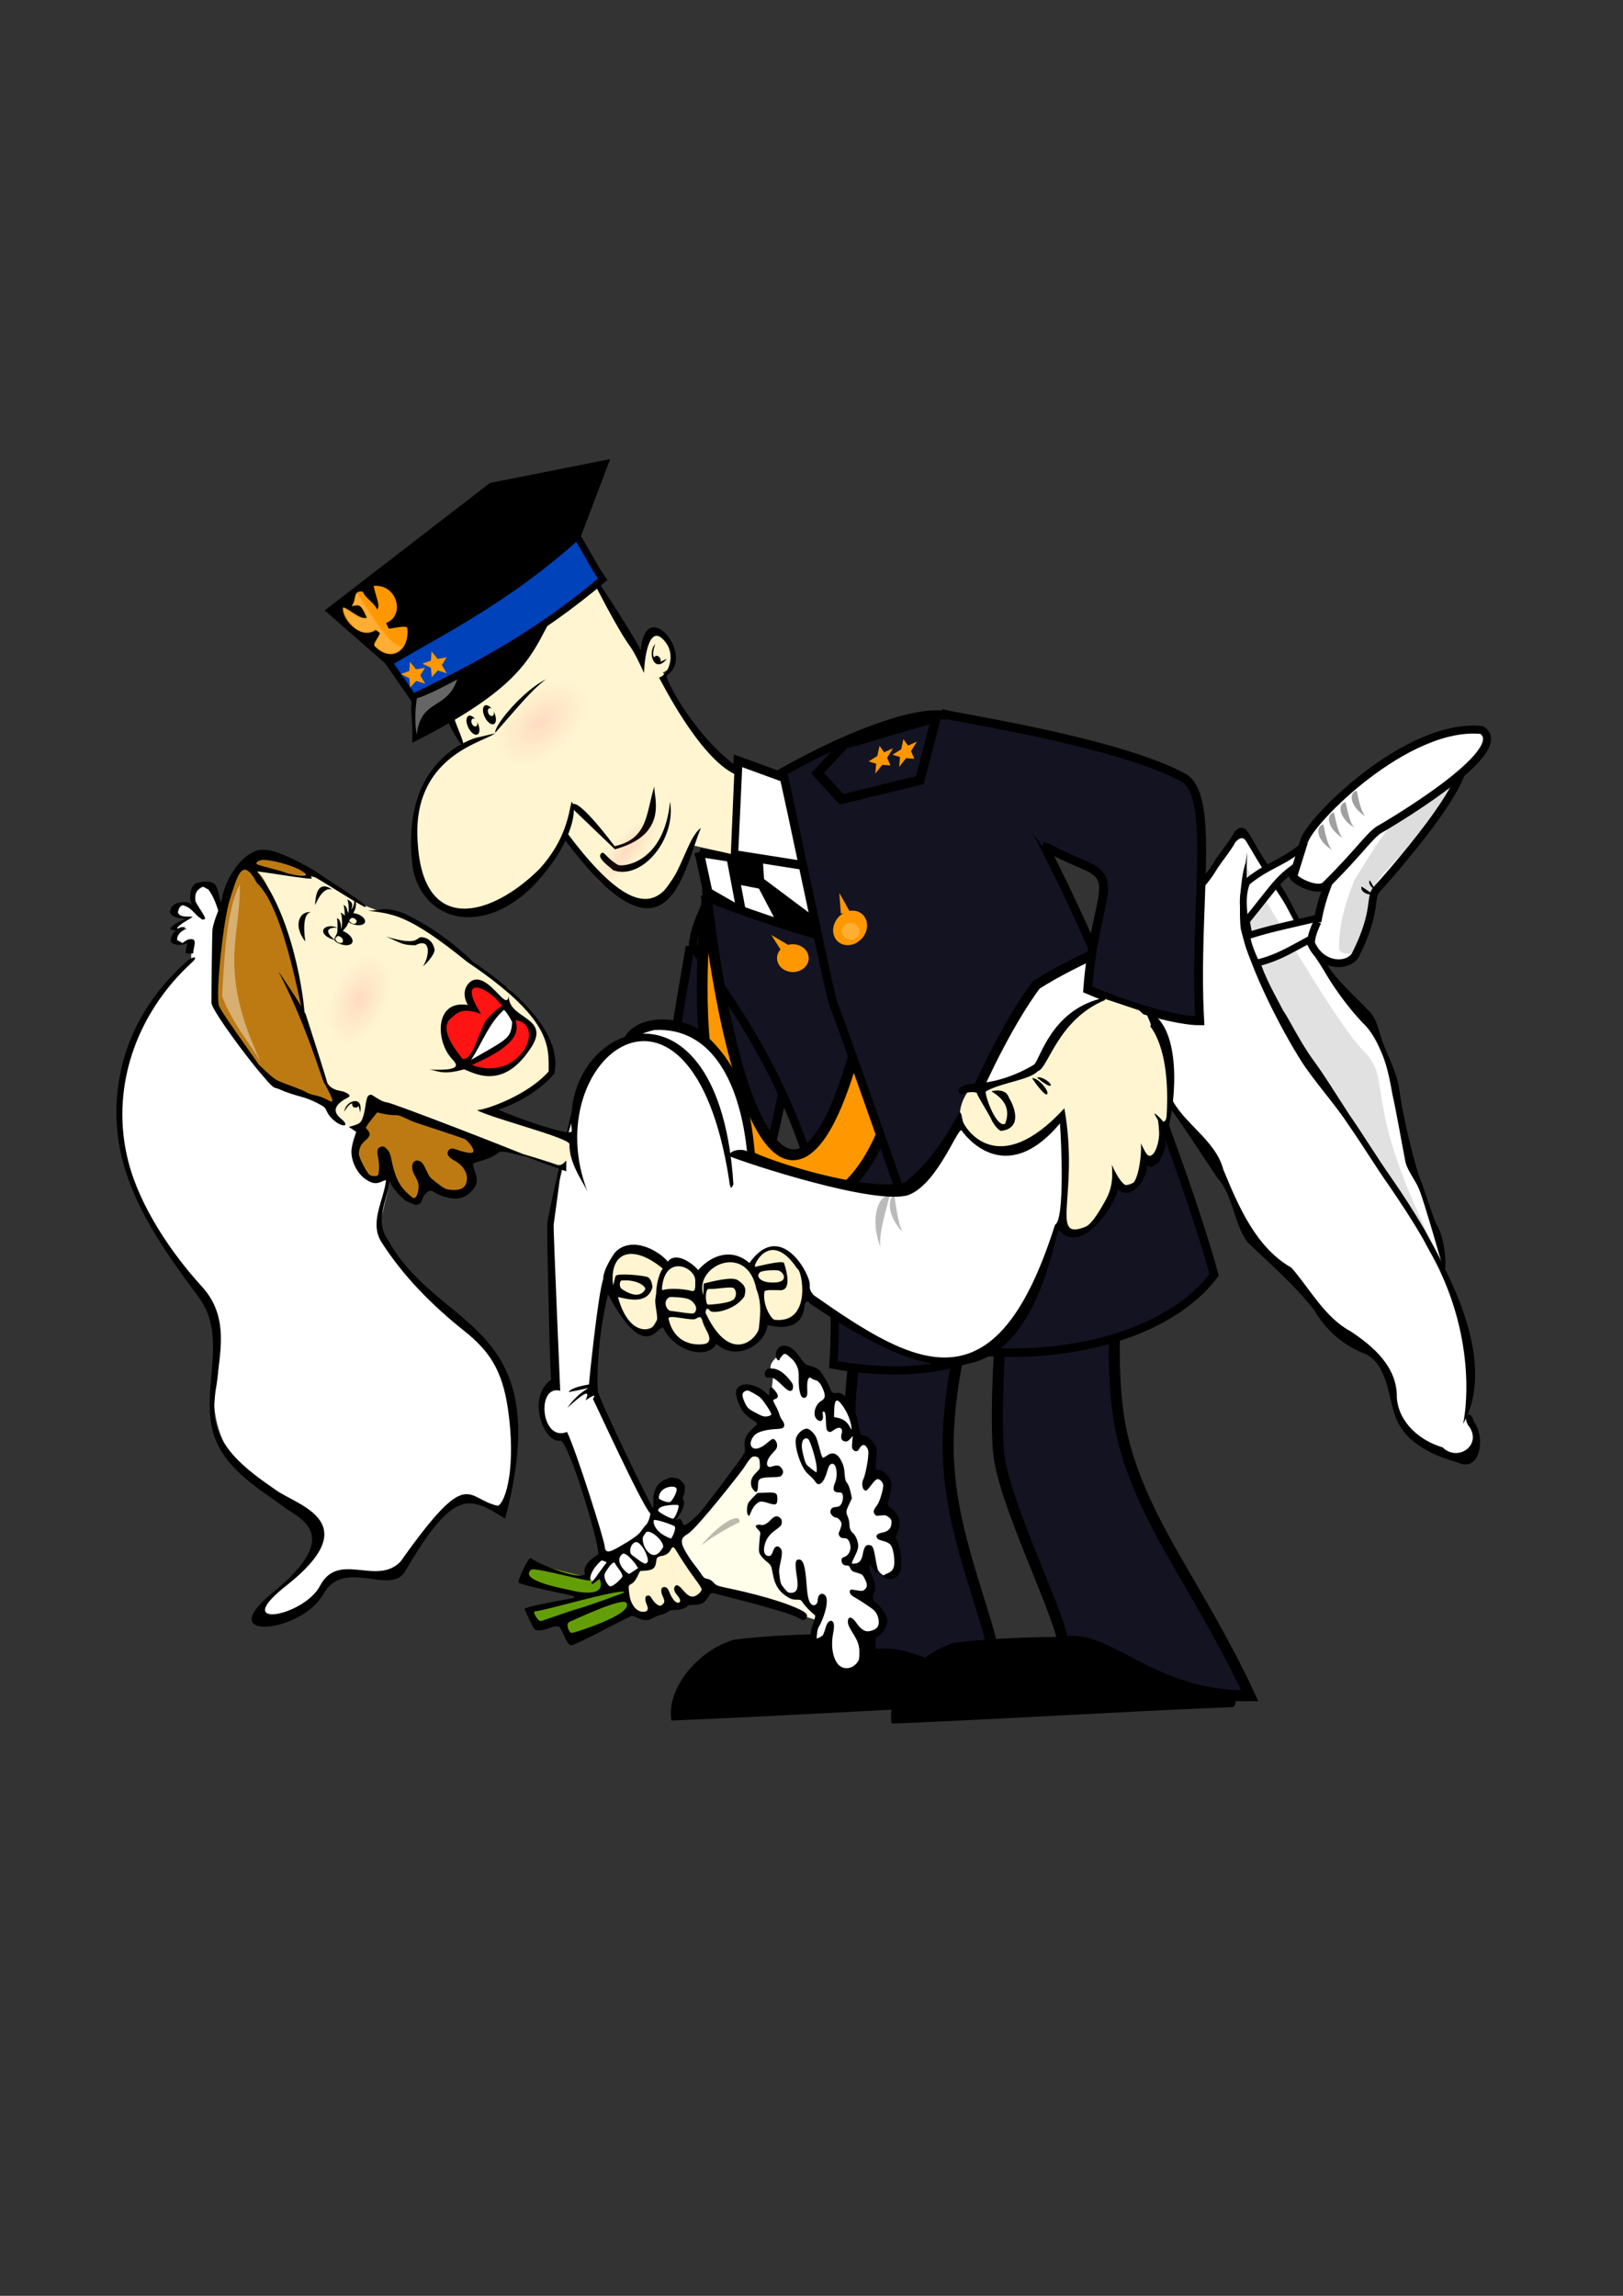 <?xml version="1.0" encoding="UTF-8"?>
<svg viewBox="0 0 744.094 1052.362" xmlns="http://www.w3.org/2000/svg" xmlns:xlink="http://www.w3.org/1999/xlink">
 <rect x="0" y="0" width="744.094" height="1052.362" fill="#333333" stroke="none"/>
 <defs>
  <linearGradient id="a">
   <stop stop-color="#fb506d" stop-opacity=".153" offset="0"/>
   <stop stop-color="#fb506d" stop-opacity="0" offset="1"/>
  </linearGradient>
  <radialGradient id="b" cx="160.66" cy="356.91" r="10.572" gradientTransform="matrix(1 -2.0166e-17 8.9129e-17 .831 -1.3507e-14 60.465)" gradientUnits="userSpaceOnUse" xlink:href="#a"/>
  <radialGradient id="d" cx="160.66" cy="356.91" r="10.572" gradientTransform="matrix(1 -2.2129e-16 -1.3058e-16 .831 4.8371e-14 60.465)" gradientUnits="userSpaceOnUse" xlink:href="#a"/>
  <radialGradient id="c" cx="160.66" cy="356.91" r="10.572" gradientTransform="matrix(.969 -.485 .085 .358 -25.438 307.17)" gradientUnits="userSpaceOnUse" xlink:href="#a"/>
 </defs>
 <path d="m536.3 504.71 21.213 29.698s16.263 38.891 32.527 50.205c1.414 1.414 33.49 34.963 36.77 34.648 14.142 9.192 8.485 37.477 28.284 45.255s19.445 3.535 19.445 3.535 8.96 1.151-2.475-17.678c2.828-8.485 6.364-38.891-11.314-70.004 3.535-5.657-2.475-19.092-14.849-48.79-2.121-9.192-7.778-38.891-7.778-38.891l-9.192-24.749c-4.243-0.707-45.255-60.104-60.104-86.621l-50.912 73.893 18.385 49.497z" fill="#fff"/>
 <g transform="matrix(1.097 -.063 .069 1.43 -91.789 -214.79)">
  <path d="m346.81 691.11c-15.456 2.8-29.168 14.61-27.545 24.662 49.554 0.662 92.87 0.331 142.42 0.993 2.919-0.386 1.061-8.85-1.717-8.885-2.131-9.03-5.046-9.246-9.718-10.981-9.76-3.256-7.943-2.589-22.114-2.859-19.752-2.649-57.418-4.254-81.328-2.93z" display="block"/>
 </g>
 <path d="m402.78 574.54c-2.719 0.734-12.996 42.592-13.286 78.147s9.409 64.809 9.552 106.17c19.929-4.225 31.088 12.819 58.602 7.125-6.25-31.743-22.757-63.81-22.965-102.65s15.88-85.858 19.506-87.997c-7.987-6.953-50.839 2.162-51.409-0.801z" display="block" fill="#141322" stroke="#000" stroke-width="5.059"/>
 <g transform="matrix(1.097 -.063 .069 1.43 9.178 -213.38)">
  <path d="m346.81 691.11c-15.456 2.8-29.168 14.61-27.545 24.662 49.554 0.662 92.87 0.331 142.42 0.993 2.919-0.386 1.061-8.85-1.717-8.885-2.131-9.03-5.046-9.246-9.718-10.981-9.76-3.256-7.943-2.589-22.114-2.859-19.752-2.649-57.418-4.254-81.328-2.93z" display="block"/>
 </g>
 <path d="m473.71 536.53c-12.639 2.67-18.609 107.8-15.739 130.53s26.602 69.993 29.455 85.687c20.857-4.225 40.399 25.273 85.529 24.568-22.641-48.672-46.642-76.068-57.303-114.51-13.943-50.276 6.854-141.8 7.002-143.31-1.96-0.718-43.508 25.234-48.945 17.034z" display="block" fill="#141322" stroke="#000" stroke-width="5.059"/>
 <path d="m316.43 433.81c-2.22 13.313-14.048 78.445-17.09 119.49 21.566 9.211 36.417 4.438 45.784 4.405 11.013-38.705 28.377-118.28 17.785-120.93" display="block" fill="#141322" stroke="#000" stroke-width="4.053"/>
 <g transform="matrix(.543 -.229 .196 .538 522.77 41.24)">
  <path d="m-397.77 509.69-23.893 235.9" display="block" fill="#fff" fill-opacity=".251"/>
  <g transform="matrix(1.909 -.252 .227 1.719 -1547.2 -236.61)">
   <path d="m480.73 455.82 11.172 10.147 19.799-37.987 22.436 29.684-20.796 85.581-37.036-69.36 4.425-18.066z" display="block" fill="#fff" stroke="#000" stroke-width="3.791"/>
   <path d="m492.76 464.79 30.347 27.618" display="block" fill="#fff" stroke="#000" stroke-width="3.791"/>
   <path d="m491.09 465.27-6.674 24.794" display="block" fill="#fff" stroke="#000" stroke-width="3.791"/>
   <path d="m493.8 464.78-6.672 11.591 8.052 7.885-0.049 26.117 15.319 31.013 6.893-13.716-18.555-46.068 3.904-9.884-8.893-6.938z" display="block"/>
  </g>
  <path d="m-448.32 532.32c-11.237-4.214-78.44-64.126-84-71.439-1.87 7.115-15.297 14.598-23.215 31.556 5.586 35.418 64.578 187.98-8.856 353.4 61.861 40.027 108.09 41.755 128.75 34.989-5.752-113.73-5.532-305.99-12.676-348.5z" display="block" fill="#141322" stroke="#000" stroke-width="6.512"/>
  <g transform="matrix(2.679 -.591 .828 2.336 -2025.3 -693.68)">
   <path transform="matrix(1.04 -.074 .104 1.273 -95.539 -63.759)" d="m407.5 562.05a4.062 3.75 0 1 1 -8.125 0 4.062 3.75 0 1 1 8.125 0z" display="block" fill="#ff9800"/>
   <path d="m381.35 617.78 0.752-6.195 1.825 5.931-2.577 0.265z" display="block" fill="#ff9800"/>
   <path transform="matrix(1.149 -.253 .242 1.097 -135.15 85.728)" d="m333.45 565.45z" display="block" fill="#fff" fill-opacity=".202"/>
  </g>
  <path d="m-533.46 463.92c-51.288 222.13-14.885 305.41 110.25 91.54 2.659 40.546 2.835 51.696-4.307 72.471-74.986 168.47-238.3 112.59-105.94-164.01z" display="block" fill="#ff9800" stroke="#000" stroke-width="8.51"/>
  <path d="m-443.61 392.33c65.598-7.75 119.33-3.036 135.41 9.726 48.362 38.395 55.745 383.35 46.389 496.15-48.274 29.648-132.72 19.318-209.63-26.353 1.672-74.174 3.984-282.96 3.189-291.77-1.142-4.052 24.646-179.53 24.645-187.75z" display="block" fill="#141322" stroke="#000" stroke-width="6.698"/>
  <g transform="matrix(2.815 -.32 .372 2.421 -1813.8 -848.93)">
   <path transform="matrix(1.129 .368 -.482 1.357 222.67 -288.4)" d="m407.5 562.05a4.062 3.75 0 1 1 -8.125 0 4.062 3.75 0 1 1 8.125 0z" display="block" fill="#ff9800"/>
   <path d="m406.94 617.18 2.365-6.218 0.027 7.224-2.393-1.006z" display="block" fill="#ff9800"/>
   <path transform="matrix(1.149 -.253 .242 1.097 -141.62 87.361)" d="m359.08 571.42a1.989 2.541 0 1 1 -3.978 0 1.989 2.541 0 1 1 3.978 0z" display="block" fill="#fff" fill-opacity=".202"/>
  </g>
  <path d="m-345.28 441.03 28.686-41.268-74.661-8.669-27.064 12.975 10.624 26.723 62.416 10.239z" display="block" fill="none" stroke="#000" stroke-width="7.549"/>
 </g>
 <path d="m444.77 507.36c6.187-14.849 18.365-39.891 30.297-55.889 19.232-12.351 48.015-23.307 59.859-28.964l-79.903 103.59-10.253-18.738z" fill="#fff" stroke="#000" stroke-width="4.529"/>
 <path d="m477.91 387.87c5.797 2.012 1.592 1.002 20 8.999 15.922 6.917 3.818 15.628 0.777 56.676 21.566 9.211 41.98 14.413 51.347 14.381-2.895-52.67 7.792-103.53-7.926-111.74-31.218-16.301-99.996-26.492-110.59-29.147" display="block" fill="#141322" stroke="#000" stroke-width="4.053"/>
 <path d="m257.96 535.01c2.298-26.87 13.517-61.18 50.313-67.331 36.533 14.467 36.118 52.939 35.505 61.212 42.445 13.668 75.482 38.744 97.654-15.722 2.146-0.064 81.553-40.304 81.553-40.304l6.162 39.627-33.263-15.137s-5.464 97.063-47.115 124.9c-27.937 7.311-81.326-22.661-81.326-31.597s-87.716-4.946-87.716-4.946-10.253 41.908-6.667 52.469c10.037 25.416 20.991 52.235 26.427 53.209 5.285 1.625-2.338-12.354 8.306-12.998 4.975-0.845 6.055 11.636 0.648 18.996 5.5 2.5-3.664 14.553-3.664 14.553l-9.82 6.257-13.591 9.748c-7.208 0.718-12.005-4.23-12.005-4.23l6.72-14.048-16.293-50.639s-6.847 5.307-10.622-10.94 6.151-11.533 6.151-11.533c-1.888-3.656-3.02-50.772-2.643-74.737-0.378-10.561 3.812-18.334 5.285-26.808z" fill="#fff"/>
 <path d="m505.24 457.43-13.134 8.595s-8.763 10.901-14.803 18.619c-0.378 1.218 2.208 2.347-1.567 4.784s-12.779 4.964-12.779 4.964l-17.744 4.062s-13.946 14.836 4.176 27.427 38.142-12.982 38.142-12.982l-0.141 45.02s-1.085 15.826 11.81 5.522c14.26-11.394 10.624-27.05 10.624-27.05s1.305 10.874 10.743 5.188 2.418-9.414 2.418-9.414 0.755 2.843 6.418-1.625 4.719-14.826 4.719-14.826 8.494-21.731-5.852-44.477c-1.888-4.874-6.04-8.124-6.04-8.124l-16.989-5.686z" fill="#fff5d0"/>
 <path d="m292.22 573.6s-21.353-1.575-7.475 26.998c11.396 23.462 18.153 0 18.153 0s4.805 16.658 17.085 17.233 8.009-5.17 8.009-5.17 1.602 5.744 11.212 4.595 11.746-14.361 11.746-14.361 2.136 5.17 9.61 4.021 9.423-19.309 9.423-19.309-4.618-16.305-15.296-15.156-9.61 9.191-9.61 9.191-4.271-5.744-13.348-4.021-11.746 7.468-11.746 7.468-3.737-8.042-9.61-8.042-5.339 4.595-5.339 4.595l-12.814-8.042z" fill="#fff5d0"/>
 <path d="m288.17 723.38s-0.432 20.677 7.449 18.183 10.663-5.985 10.663-5.985 3.245 0.998 6.954-1.496 11.09-2.737 11.59-5.487l-15.258-21.687-21.398 16.472z" fill="#fff5d0"/>
 <path d="m349.66 660.27-38.537 44.548s7.071 20.506 13.081 21.92c2.121 0.707 56.922 18.031 56.922 18.031s-14.142-85.206-31.466-84.499z" fill="#fffeeb"/>
 <path d="m359.19 619.67s-9.438 5.686-4.53 9.748c0-0.406-1.51 12.998-1.51 12.998s-9.176-9.754-12.458-4.468c-4.244 6.835 11.326 14.622 11.326 14.622s-13.214 7.717-8.306 11.779 7.551 2.437 7.551 2.437l-1.51 7.311s-6.04 11.373-3.775 13.81-5.285 4.468-0.378 9.748 1.888 16.247 8.683 18.684-1.51 15.435 12.081 14.622c2.265 0 7.928 8.124 7.928 8.124l-0.755 11.779c2.136 1.723 10.65-8.524 5.285 0.812-4.651 8.094 27.019 32.851 11.703-7.311 0-1.625 7.551 12.998 12.836 2.031 3.314-6.737-11.326-15.435-11.326-15.435s15.845 0.882 0.378-13.404c3.02 1.218 6.795-6.093 6.795-6.093s3.398 15.841 10.571 9.342-2.643-15.841-2.643-15.841 9.061-9.342-3.398-13.404c0.378 0 9.816-20.715-4.153-13.81-0.378-0.406 1.888-18.684-4.153-17.466-3.02-0.406-3.02-19.09-12.836-20.715-3.489-2.921-13.214-11.373-13.214-11.373l-10.193-8.53z" fill="#fff"/>
 <path d="m244.07 716.8-3.278 7.054 26.881 8.112-25.57 5.996 4.262 7.759 12.129-2.821 2.623 8.817 29.176-13.402-3.934-10.933-8.851 1.058-2.623-4.938-3.278 1.411-1.311-1.764-26.225-6.348z" fill="#649e07"/>
 <path d="m100.76 419.15s1.414-14.142-6.718-14.142-4.95 10.253-4.95 10.253-5.657-2.121-8.132 0.707 2.635 4.471 6.01 4.596c0 0-7.425 3.182-6.01 5.303s-3.535 2.475-1.414 5.303 8.132 0 8.132 0v9.192c-17.46 20.925-64.7 59.751-1.061 145.66 20.492 25.365 11.667 53.387 11.667 53.387s-3.889 32.527 35.002 49.851c33.891 14.824-7.425 41.012-7.425 41.012s-20.153 17.678 8.132 8.132c16.284-9.046 18.738-16.617 18.738-16.617l27.577 0.354s22.981-33.234 33.941-35.002c13.46 1.232 16.617 6.718 16.617 6.718s14.496-48.437-1.414-68.236-56.215-53.387-55.861-60.458 16.263-64.7 16.263-64.7l-89.095-81.317z" fill="#fff"/>
 <path d="m199.19 314.61 12.981 25.937c-6.187 4.95-37.022 32.788-16.69 65.839 20.041 32.576 60.268-13.467 63.513-23.941 0-2.494 24.373 37.536 43.479 28.679 15.016-20.388 14.826-23.692 14.826-23.692l17.762 3.995 1.654-38.657s-22.579-19.67-32.752-44.644c0 0.499 12.136-5.728 0.75-16.46-10.054-9.476-10.486 6.983-10.486 6.983l-28.743-44.392-66.295 60.353z" fill="#fff5d0"/>
 <g transform="matrix(.409 -.132 .123 .44 430.46 102.67)">
  <path d="m-464.65 178.61c-82.376 31.299-152.59 49.405-232.18 56.286l20.155 55.441c79.274-10.668 148.64-23.007 228.83-54.488-6.718-18.48-10.093-38.759-16.812-57.24z" display="block" fill="#0042ba" stroke="#000" stroke-width="7.335"/>
  <path d="m-520.8 260.8c-27.634 26.582-49.886 50.566-164.44 67.992 4.452-14.021 4.716-22.05 8.646-32.467 36.516-7.038 119.19-25.027 155.8-35.525z" display="block" stroke="#000" stroke-width="7.335"/>
  <path d="m-461.52 186.74 48.819-60.566-122.9-13.459-201.22 69.043 45.753 67.383c70.005-14.543 142.39-25.054 229.55-62.401z" display="block" stroke="#000" stroke-width="7.335"/>
  <path d="m-713.64 184.25c7.353-5.593 5.611-15.263 15.65-10.567 0.643 7.116 8.913 14.423 9.557 21.538 4.28-3.283 2.547-7.162 3.117-23.793 25.273 5.483 24.112 38.223 2.37 39.297 0.226 2.906 0.604 4.082 1.054 6.252 4.061 1.2 17.446 1.662 19.233 4.712-3.421 22.613-26.738 29.566-39.021 7.348-0.271-3.619 7.115-6.902 9.324-10.237-0.226-1.484-1.998-2.533-3.421-4.475-20.043 5.658-32.839-24.825-26.632-31.705 5.793 3.653 13.805 17.517 21.051 17.059-2.973-15.023-2.501-14.758-12.282-15.429z" display="block" fill="#ff9800"/>
  <path d="m-673.09 292.32c-5.251 10.841-9.224 22.243-10.642 34.766 14.938-33.721 37.61-13.882 57.596-40.44-15.043 2.581-33.466 5.706-46.954 5.674z" display="block" fill="#fff" fill-opacity=".401"/>
  <path d="m-701.34 199.84c-6.859 1.806-14.968-11.641-22.452-17.461 3.512 32.301 19.859 32.97 28.445 30.992l2.703 4.482c-2.958 3.349-4.102 7.748-8.873 10.049 8.352 13.131 17.57 18.46 29.028 9.953-14.72 0.05-29.922-62.11-31.178-63.121-3.542-3.836-2.562 6.734-9.53 8.239 14.319 4.933 11.308 12.4 11.858 16.867z" display="block" fill="#fff" fill-opacity=".202"/>
 </g>
 <g transform="matrix(.927 0 0 .998 -53.233 -9.806)">
  <path d="m281.4 336.33c-0.226 3.908 6.117 14.243 5.178 16.397-2.385-1.815-9.107-12.375-8.969-16.346l3.791-0.051z"/>
  <path transform="matrix(1.832 -1.526 1.249 1.21 -415.16 154.99)" d="m171.23 356.91a10.572 8.781 0 1 1 -21.145 0 10.572 8.781 0 1 1 21.145 0z" fill="url(#d)"/>
  <path d="m302.35 346.4c11.304-11.844 17.372-19.129 25.037-24.524-10.925 4.899-25.605 20.996-25.037 24.524z"/>
  <path d="m302.29 346.64c-5.518 4.129-41.81 10.411-38.229 50.759 2.856 41.882 36.252 33.648 60.264 11.456 12.903-13.231 14.388-25.252 15.759-30.824 3.327 3.354-0.546 17.751-11.534 30.613-25.585 32.075-60.529 27.571-66.861 0.486-7.095-47.919 26.197-58.895 30.718-60.316l9.883-2.173z"/>
  <path d="m375.94 318.91c-2.769-5.457-3.948-8.007-6.512-11.68-7.213-9.095-17.813-29.369-18.135-29.285-1.835 0.481 1.169-0.166 1.626-0.894s20.088 28.253 21.378 31.295c2.697-25.729 27.43 3.389 12.91 11.523-1.222 1.96 14.933 29.503 35.421 42.479 1.59 1.007-0.838 3.468-1.425 3.221-18.24-7.667-37.599-44.457-37.847-44.536 4.539-1.054 8.421-10.148 3.241-16.21-7.382-9.027-10.307 4.573-10.657 14.086z"/>
  <path d="m337.3 391.62c53.249 66.757 53.905 6.454 66.783-1.494-8.838 19.167-15.936 70.272-68.637 3.742l1.854-2.248z"/>
  <path d="m361.55 399.92c28.734-7.246 17.9-26.51 19.696-29.475-4.389 12.295-2.797 24.602-19.881 28.026 0 0-20.686-26.054-21.436-17.804l21.621 19.253z"/>
  <path d="m360.73 409.54c14.075 4.675 31.166-14.088 28.098-31.533-3.085 28.673-23.712 30.074-25.785 29.054-6.218-3.339-7.03-7.162-8.585-4.91-1.38 1.998 3.447 5.074 6.273 7.389z"/>
  <path d="m297.112,333.937c.921-.579 2.333.057 3.538,1.433-.469-.31-.962-.465-1.372-.207-.659.415-.764,1.506-.234,2.437s1.495,1.35 2.154.935c.538-.338.6-1.132.356-1.917 .03.051.068.086.098.138 1.313,2.306 1.411,4.787.219,5.537s-3.226-.513-4.539-2.819-1.411-4.787-.219-5.537z"/>
  <path d="m288.954,338.718c.921-.579 2.333.057 3.538,1.433-.469-.31-.962-.465-1.372-.207-.659.415-.764,1.506-.234,2.437s1.495,1.35 2.154.935c.538-.338.6-1.132.356-1.917 .03.051.068.086.098.138 1.313,2.306 1.411,4.787.219,5.537s-3.226-.513-4.539-2.819-1.411-4.787-.219-5.537z"/>
  <path transform="matrix(2.126 -.945 .915 1.421 -300.91 45.401)" d="m171.23 356.91a10.572 8.781 0 1 1 -21.145 0 10.572 8.781 0 1 1 21.145 0z" fill="url(#c)"/>
 </g>
 <path d="m300.4 295.24c-3.834 3.891-0.358 14.125 5.495 6.574-0.191 0.346-2.499 1.256-3.192 1.527 0.863-1.314-1.325-3.833-2.648-2.188-0.066 0.509-1.52-0.545 0.344-5.913z" fill-rule="evenodd"/>
 <path transform="matrix(.121 .236 -.226 .104 262.61 221.45)" d="m202.85 394.75-15.239-6.519-12.758 10.581 1.491-16.507-14.006-8.863 16.16-3.683 4.102-16.059 8.497 14.231 16.541-1.062-10.909 12.478 6.121 15.403z" display="block" fill="#ff9800"/>
 <path transform="matrix(.121 .236 -.226 .104 252.71 226.22)" d="m202.85 394.75-15.239-6.519-12.758 10.581 1.491-16.507-14.006-8.863 16.16-3.683 4.102-16.059 8.497 14.231 16.541-1.062-10.909 12.478 6.121 15.403z" display="block" fill="#ff9800"/>
 <path transform="matrix(.076 .224 -.235 .172 489.61 238.2)" d="m202.85 394.75-15.239-6.519-12.758 10.581 1.491-16.507-14.006-8.863 16.16-3.683 4.102-16.059 8.497 14.231 16.541-1.062-10.909 12.478 6.121 15.403z" display="block" fill="#ff9800"/>
 <path transform="matrix(.076 .224 -.235 .172 478.66 241.26)" d="m202.85 394.75-15.239-6.519-12.758 10.581 1.491-16.507-14.006-8.863 16.16-3.683 4.102-16.059 8.497 14.231 16.541-1.062-10.909 12.478 6.121 15.403z" display="block" fill="#ff9800"/>
 <path d="m385.99 767.15c-2.799-1.559-6.147-6.154-7.178-9.851-0.399-1.432-1.131-3.261-1.625-4.066l-0.899-1.462 0.878-1.901c0.483-1.045 1.091-2.745 1.351-3.778 0.559-2.215 1.909-3.606 2.93-3.017 0.997 0.574 1.167 2.26 0.549 5.423-1.046 5.348-0.441 10.347 1.645 13.609 2.284 3.572 7.025 3.398 9.604-0.351 0.63-0.916 0.76-1.664 0.752-4.312-0.012-3.559-0.411-4.652-3.6-9.849-1.237-2.016-1.672-3.107-1.672-4.191 0-2.77 1.857-2.488 3.981 0.605 1.631 2.375 3.455 3.763 4.946 3.763 1.711 0 3.84-0.877 4.578-1.887 1.351-1.847 0.59-5.689-1.538-7.768-0.958-0.936-6.592-4.699-8.949-5.977-1.681-0.912-2.415-1.982-2.054-2.994 0.181-0.507 0.527-0.602 1.547-0.424 4.204 0.73 4.198 0.731 5.231-0.146 1.283-1.089 1.281-2.365-0.009-4.909-0.853-1.684-1.224-2.031-2.633-2.464l-2.55-0.787c-0.536-0.167-1.125-0.806-1.432-1.554-0.434-1.057-0.72-1.27-1.704-1.27-1.46 0-2.328-0.877-2.328-2.349 0-0.929 0.215-1.194 1.269-1.568 2.177-0.773 3.315-3.241 2.671-5.793-0.533-2.111-1.27-2.832-2.895-2.832-1.071 0-1.526-0.219-1.97-0.948-0.535-0.878-0.522-1.079 0.174-2.722 0.413-0.976 0.751-2.233 0.751-2.793 0-1.191-1.48-2.943-2.485-2.943-1.043 0-2.616-1.504-2.616-2.501 0-1.501 0.819-2.269 2.518-2.362 1.173-0.064 1.738-0.326 2.249-1.041 0.877-1.228 1.256-3.342 0.831-4.64-0.288-0.881-0.543-1.018-1.885-1.018-2.375 0-2.856-1.43-1.534-4.563 1.306-3.097 0.693-8.24-1.014-8.5-1.262-0.192-1.824 0.548-2.658 3.501-1.44 5.101-3.788 7.222-5.32 4.806-0.651-1.027-1.149-1.554-3.716-3.938-2.865-2.66-5.976-11.835-5.321-15.695 0.397-2.34 3.003-4.813 5.073-4.813 1.141 0 3.314 2.008 4.202 3.883 0.367 0.775 1.118 3.217 1.67 5.427 0.626 2.508 1.182 4.018 1.481 4.018 0.263 0 1.082-0.441 1.821-0.98 2.64-1.928 4.887-1.064 6.688 2.572 0.967 1.952 1.247 3.054 1.434 5.64 0.194 2.681 0.39 3.415 1.184 4.431 0.602 0.769 1.174 2.273 1.556 4.087l0.605 2.87-1.29 2.744c-1.498 3.187-1.525 3.464-0.566 5.739 0.396 0.94 0.724 2.47 0.729 3.4 0.009 1.919 0.484 3.077 1.673 4.084 1.204 1.019 2.342 3.827 2.342 5.78 0 1.251-0.388 2.464-1.457 4.561-0.802 1.571-1.457 3.065-1.457 3.319 0 0.317 0.485 0.392 1.548 0.239 2.015-0.291 2.958-1.49 3.5-4.453 0.532-2.91 1.248-4.052 2.533-4.044 1.882 0.011 2.342 0.84 3.163 5.7 0.326 1.928 0.762 4.086 0.969 4.796 0.84 2.879-0.582 3.023-2.112 0.215-0.52-0.954-1.13-1.669-1.357-1.589-0.813 0.288-0.629 1.917 0.421 3.728 0.588 1.014 1.349 2.954 1.69 4.311 0.692 2.751 0.457 4.234-0.98 6.2l-0.784 1.072 1.059 0.814c3.497 2.689 6.115 6.253 6.575 8.951 0.199 1.168 0.049 1.917-0.724 3.618-1.515 3.331-4.258 5.296-7.393 5.296-1.685 0-1.974 0.671-1.359 3.157 0.974 3.939 0.627 5.961-1.692 9.849-1.42 2.38-3.402 3.458-6.357 3.454-1.238-0.001-2.629-0.262-3.255-0.611zm-11.588-94.791c-0.311-3.585-2.991-12.258-3.96-12.816-1.198-0.69-2.398 0.116-2.693 1.808-0.313 1.797-0.082 3.586 0.92 7.116 0.752 2.648 0.929 2.916 3.048 4.606 1.237 0.987 2.397 1.794 2.576 1.794s0.229-1.117 0.109-2.508zm-112.83 81.78c-1.035-0.556-1.581-1.362-2.941-4.343-0.918-2.013-1.902-3.818-2.186-4.012-0.86-0.585-2.263-0.412-5 0.617-2.8 1.052-5.37 1.248-6.283 0.477-0.718-0.606-4.622-8.736-4.612-9.46 0.012-0.813 16.884-3.911 20.461-4.537 3.265-0.572 3.258-0.942-0.036-1.758-1.173-0.29-22.103-4.586-23.172-5.601-0.764-0.726 4.746-12.697 5.748-11.283 1.138 1.605 21.431 10.569 24.717 7.245-2.002-4.452 6.08-9.061 6.08-9.061 0.213-5.585-13.408-51.288-17.411-52.096-7.208 1.723-15.98-19.373-4.234-27.989-0.642-4.255-2.144-70.878-1.765-72.236 4.355-21.582 8.135-36.833 12.046-48.42s10.574-28.68 22.335-33.843c4.508-13.499 26.78-12.782 36.725-4.724 18.759 16.337 22.078 35.118 24.018 55.355 13.447 6.087 54.613 18.105 68.888 13.389 14.895-11.359 24.34-31.616 24.851-31.892 1.022-0.553 1.213 2.644 1.69 4.192 0.806 2.614 15.694 27.368 46.487-6.135 6.998 39.421-7.21 61.181 9.748 54.272 3.026-1.233 6.869-8.183 8.473-10.947 2.269-3.909 4.403-8.284 3.533-17.409 11.479 25.535 14.158-6.982 13.251-9.928 2.032 3.736 3.059 7.147 5.359 5.257 1.912-1.571 3.257-6.948 3.07-10.362-0.113-2.073-0.314-4.342-0.446-5.043-0.207-1.097-2.107-3.39-1.482-3.39 0.399 0 2.943 2.513 3.249 2.998 0.455 0.721 0.679 0.803 1.228 0.448 0.484-0.313 0.828-1.117 0.929-2.906 1.841-32.433-8.238-40.756-7.551-40.756 1.683 0-4.905-9.2 0.354-6.11 15.712 9.544 10.213 47.662 7.328 54.332-0.997 2.305-1.151 4.042-0.561 6.328 0.323 1.253-3.578 9.326-3.997 8.913-0.979-0.963-1.202 2.873-4.873 0.276 1.266 4.699-6.389 17.304-13.196 11.082 0.064 4.722-14.177 28.459-25.017 20.554-0.999-0.955-2.225-1.912-2.369-1.617-18.12 81.009-58.024 71.537-113.79 33.412-0.668-1.343-1.571-1.187-2.271 0.392-0.862 14.24-15.377 9.821-17.091 9.607-0.495 7.807-13.384 17.418-23.401 8.613-4.305 7.436-19.191 3.466-24.328-7.351-2.87-1.552-7.966 16.953-25.386-15.364-5.1 21.132-5.058 39.663-4.695 44.246 0.249 3.141 24.713 53.684 25.371 53.684 0.318 0-0.14-4.548 0.357-6.389 0.981-3.631 2.219-5.221 5.176-6.649 1.938-0.935 2.504-1.042 4.279-0.803 1.713 0.23 2.271 0.518 3.437 1.772 1.351 1.454 1.389 1.571 1.306 4.013-0.072 2.086-1.418 3.278-0.753 4.187 1.429 1.955-1.359 7.383-3.344 8.935-1.703 1.331 1.966-1.185 2.628 0.747 0.34 0.993 0.827 1.893 1.083 1.999 0.638 0.266 2.982-1.489 6.469-4.843 2.239-2.152 18.698-24.314 19.686-25.82l1.796-2.739-0.084-2.924c-0.071-2.486 0.049-3.167 0.8-4.545 0.742-1.361 2.307-3.084 4.463-4.91 0.653-0.553 0.227-1.337-1.097-2.017-0.642-0.33-2.081-1.401-3.197-2.381-1.591-1.395-2.329-2.444-3.416-4.854-2.338-5.184-2.109-7.711 0.818-9.027 2.7-1.214 8.041 0.298 10.832 3.067 0.84 0.833 1.678 1.515 1.861 1.515s0.274-0.671 0.201-1.492c-0.089-1.006 0.051-1.655 0.431-1.994 0.478-0.427 0.785-0.245 2.031 1.198 1.803 2.089 1.925 3.337 0.384 3.915-0.601 0.225-1.093 0.56-1.093 0.743s0.556 1.356 1.236 2.607 1.405 2.939 1.612 3.751 0.798 2.016 1.315 2.676c1.049 1.342 1.212 2.76 0.4 3.485-0.296 0.265-1.813 0.534-3.37 0.598-3.753 0.154-7.463 1.06-9.035 2.204-1.71 1.245-2.871 3.787-2.373 5.196 0.899 2.543 4.194 1.925 8.004-1.499 0.854-0.768 1.783-1.396 2.065-1.396 0.958 0 1.969 1.515 1.969 2.949 0 1.155-0.32 1.715-1.963 3.43-2.341 2.443-3.305 4.976-2.304 6.053 0.504 0.543 0.806 0.569 2.017 0.179 2.095-0.675 3.126-0.565 3.967 0.423 1.158 1.362 1.312 2.408 0.511 3.473-0.659 0.876-0.982 0.945-5.018 1.066-5.116 0.154-5.95 0.625-5.958 3.368-0.007 2.097-0.339 3.361-0.885 3.361-0.669 0-1.94-1.628-2.22-2.844-0.496-2.15 0.138-3.897 2.138-5.894 1.871-1.867 1.882-1.891 1.793-4.073-0.101-2.48-0.427-3.088-1.813-3.373-1.789-0.368-2.351 0.166-5.76 5.478-0.718 1.118-21.083 27.269-25.476 29.936-2.399 1.457-2.898 2.287-2.637 4.384 0.207 1.659 3.113 6.568 6.082 10.272 0.902 1.125 2.167 2.865 2.812 3.867 0.992 1.541 1.409 1.862 2.713 2.087 1.089 0.187 1.92 0.679 2.835 1.679 1.159 1.266 1.695 1.502 5.12 2.262 2.104 0.467 23.591 4.741 34.883 10.32 2.708 1.338 3.528 2.641 2.462 3.909-0.866 1.03-1.498 0.991-3.468-0.212-4.98-3.042-34.315-10.089-36.609-10.784-3.429-1.04-3.524-1.016-4.918 1.237-1.686 2.723-3.1 3.49-6.44 3.49-1.522 0-2.73 0.182-2.874 0.433-0.559 0.973-3.296 1.902-5.63 1.91-1.917 0.007-2.63 0.195-3.701 0.978-0.729 0.533-2.038 1.084-2.908 1.225s-2.422 0.763-3.448 1.382c-2.364 1.427-4.359 1.468-7.005 0.143-1.072-0.537-2.335-0.976-2.807-0.976-1.379 0-26.802 14.182-28.219 13.422zm25.701-19.341c-1.558-2.78-21.359 6.558-24.24 7.757-2.482 1.033-2.741 1.243-2.832 2.296-0.056 0.649 0.227 1.727 0.642 2.45 0.646 1.126 0.892 1.266 1.921 1.097 0.649-0.106 27.505-8.251 24.509-13.6zm-37.454 7.692c0.755-0.319 15.014-5.171 16.362-5.438 1.403-0.279 20.24-6.91 20.1-7.194-1.01-2.053-36.899 8.578-40.989 8.764-1.377 0.062 1.296 4.447 2.598 4.447 0.306 0 1.174-0.261 1.929-0.579zm46.586-4.032c0.751-0.54 0.774-1.462 0.074-2.963-0.385-0.824-0.649-2.059-0.587-2.744 0.092-1.024 0.287-1.267 1.095-1.367 0.805-0.1 1.148 0.159 1.893 1.428 1.011 1.723 2.725 3.202 3.71 3.202 0.876 0 1.976-1.134 1.976-2.036 0-0.406-0.328-1.43-0.729-2.275-1.296-2.733-0.687-4.681 1.296-4.145 0.708 0.191 1.169 0.81 1.857 2.494 1.321 3.232 3.046 5.061 4.289 4.548 0.918-0.379 0.667-1.606-0.654-3.189-1.476-1.77-1.863-2.934-1.331-4.004 0.676-1.358 1.788-0.943 3.782 1.412 2.243 2.648 3.649 3.405 5.354 2.879 1.41-0.435 3.258-2.215 3.258-3.139 0-0.356-0.779-1.712-1.73-3.014s-2.222-3.051-2.822-3.886c-1.99-2.766-5.526-8.152-6.698-10.201-1.441-2.52-2.053-2.815-2.765-1.333-0.748 1.556-2.202 2.701-3.781 2.976-2.506 0.436-2.851 0.744-3.06 2.742-0.3 2.863-1.449 3.858-4.74 4.103l-2.631 0.196-1.279 2.548c-0.913 1.82-1.637 2.74-2.533 3.221-1.673 0.899-1.845 1.343-1.414 3.643 0.202 1.076 0.396 2.318 0.514 2.739 2.083 7.468 6.756 6.815 7.656 6.168zm-21.365-14.355c0.204-1.151-3.245 2.412-3.602 1.949-0.419-0.543-0.301-0.816 0.863-1.997 0.742-0.753 4.832-6.738 5.452-7.313 0.99-0.918-1.22-1.222-1.786-1.462-0.354-0.15-5.916 4.987-5.322 9.082 0.176 1.216-25.535-6.173-27.132-4.821-6.008 5.087 15.905 8.805 17.054 9.15 1.917 0.576 17.758 4.5 14.473-4.588zm10.199-1.224c0.815-1.34-2.636-4.737-3.162-6.103-0.695-1.805-2.954 1.453-4.521 3.948-1.243 1.98 0.494 5.192 1.738 6.246 1.23 1.041 5.279-2.996 5.945-4.09zm7.028-4.273c0.144-0.803-5.342-7.547-6.863-6.339-4.401 3.495 2.347 9.312 3.066 9.164 0.332-0.069 6.266-4.026 3.797-2.825zm4.473-2.344c1.076-0.847-1.04-6.847-3.971-8.996-2.628-1.927-5.383 3.938-2.867 5.686 2.237 1.554 4.291 3.441 5.942 3.809 0.112 0.025 0.515-0.2 0.896-0.5zm-12.941-7.18c6.223-3.559 9.075-5.606 10.164-7.294 0.582-0.902 1.581-2.17 2.221-2.816 1.177-1.19 1.973-4.217 1.973-5.212-3.964-3.953-25.331-50.834-26.296-52.429-0.21-0.174 3.049-3.805-3.417 0.579 0.877-2.049 3.272-7.265-8.29 3.403 7.126-10.657 16.708-10.079 0.493-7.197 1.578-2.367 8.249-3.238 9.391-3.512 0-1.282 4.204-42.15 6.533-48.323-0.145-4.231 4.837-11.686 5.785-12.588 7.607-7.237 19.771-0.37 23.801 4.601 4.249-5.391 13.02 2.387 13.896 3.93 6.655-7.519 15.999-9.948 23.509-3.276 14.32-20.106 27.675 4.943 27.675 9.68 0 2.598 0.051 2.747 1.696 4.968 46.919 32.906 83.557 53.981 110.75-32.177 4.699-2.22 2.76-40.412 2.27-46.457-25.621 30.511-44.029 4.623-44.84 3.582-1.226-4.341-10.589 23.857-24.598 29.234-15.113 4.925-74.191-14.474-82.43-17.91 1.18-3.764 8.437-2.95 8.408-1.897-3.04-30.065-15.27-57.402-42.647-55.814-8.296 1.949-22.969 9.172-31.659 23.471s-9.414 30.816-14.348 65.699c-0.244 1.135 3.005 75.848 3.005 76.161-11.212-2.87-8.782 23.784 3.13 18.879 4.53 9.449 17.261 50.188 17.268 52.475 0.002 0.685 0.27 1.532 0.595 1.882 0.824 0.886 2.217 0.503 5.966-1.642zm20.034 0.478c1.183-1.534-2.756-6.429-6.199-7.409-1.627-0.463-1.785 0.996-2.545 1.814-1.12 1.205 0.044 6.602 3.288 8.413 2.874 1.604 4.771-1.931 5.455-2.818zm3.832-4.308c0.711-0.765 2.651-5.087 1.507-5.723-1.282-0.713-8.738-3.374-9.353-2.713-0.634 0.682 0.143 5.756 7.846 8.436zm3.257-15.358c-0.648-0.267-9.103-0.211-9.214 2.483-0.028 0.669 5.44 3.748 6.861 3.748 0.915 0 3.24-5.865 2.353-6.231zm-3.607-1.454c0.743-0.334 3.808-5.188 2.643-6.441s-7.753-0.527-7.942 4.716c-0.017 0.477 3.833 2.383 5.299 1.724zm44.963-39.304c0.643-0.138 1.253-0.485 1.355-0.77 0.231-0.649-3.936-6.915-5.271-7.926-0.543-0.411-2.016-1.32-3.272-2.02-2.064-1.149-2.39-1.225-3.375-0.786-1.55 0.691-1.694 1.886-0.552 4.57 1.27 2.985 1.74 3.491 4.754 5.115 3.784 2.039 4.447 2.229 6.361 1.817zm-4.344-40.413c0.319-4.005 1.645-11.009-1.151-17.76-4.175-21.774-28.672-10.805-24.357 2.563 0.185-0.123-0.059-4.431 0.274-5.186 3.087-0.706 12.866-3.47 15.637-1.479 3.392 2.437 3.878 3.66 2.941 7.395-4.25 6.36-14.49 8.201-15.806 6.518-1.301-1.664-1.962-0.745-1.962 1.127 11.691 24.734 24.09 11.019 24.424 6.823zm-24.059 7.081c1.787-0.96 1.798-2.799 0.056-5.931-0.802-1.442-1.636-3.353-1.854-4.247-0.502-2.064-1.242-2.37-2.904-1.2-1.948 1.37-12.61-2.137-12.711-0.051 3.24 14.33 16.479 11.932 17.414 11.43zm-22.589-11.862c-2.7e-4 -0.552-0.242-2.481-0.538-4.287-0.384-2.35-0.439-3.744-0.191-4.9 0.191-0.888 0.351-2.344 0.356-3.234 0.008-1.439 0.865-7.378 2.961-10.019-14.086-11.625-24.594-7.571-22.81 7.508 0.256 0 0.868-3.602 1.198-4.143 0.877-1.439 12.988-0.225 14.702 0.545 1.565 0.703 2.136 3.439 2.136 4.746-2.536 8.985-14.078 4.404-15.779 4.417 5.622 20.689 18.909 15.371 17.964 9.368zm54.028 1.041c17.037 1.746 12.473-22.972 10.23-23.379-12.578-18.97-20.725-0.679-19.338-0.921 1.852-0.323 12.723-3.172 13.236-1.71 1.29 3.681 3.508 12.442-1.616 12.442-2.401 0-7.144-0.402-7.335 0.647-1.119 6.161 3.44 13.218 4.823 12.921zm-37.136-3.052c1.399-1.184 1.311-3.043-0.228-4.799-1.464-1.669-3.082-2.201-7.612-2.499-3.433-0.226-3.541-0.207-4.463 0.786-1.608 1.73-0.335 5.513 2.09 5.561 1.557 0.031 9.483 1.569 10.213 0.951zm18.477-6.6c1.09-1.576 0.993-3.694-0.221-4.817-1.104-1.022-8.694 0.614-11.466 0.306-1.844-0.205-1.656 7.22-0.301 7.22 0.413 0 10.435-0.465 11.988-2.709zm-17.898-8.267c0.121-6.279-14.074-12.572-15.283 3.672-0.002 0.562 0.188 0.681 0.818 0.513 4.053-1.079 11.076-0.007 11.962 0.294 2.661 0.906 2.515-0.564 2.503-4.48zm-22.938 3.954c0.41-1.252-3.525-4.66-11.017-4.061-0.93 0.906-0.834 3.053 0.171 3.81 1.106 0.833 7.95 5.491 10.846 0.251zm60.538-8.73c-2.637-0.195-7.207 0.148-8.035 0.985-1.803 1.822 0.182 4.157 4.326 4.543 10.06 0.936 6.787-5.301 3.709-5.528zm15.987 169.62c-0.856-1.11-0.87-3.775-0.032-6.29 1.798-5.399 1.751-4.937 0.599-5.846-1.603-1.265-4.002-3.819-4.91-5.227-0.763-1.183-0.97-1.274-2.892-1.278-1.635-0.003-2.475-0.254-4-1.194-3.994-2.464-5.878-5.43-6.822-10.737-0.664-3.732-0.728-3.855-2.928-5.644-0.981-0.798-2.174-2.063-2.65-2.812-0.806-1.266-0.851-1.612-0.647-4.89 0.121-1.94 0.321-4.011 0.445-4.602 0.182-0.868 0.007-1.294-0.909-2.215-0.624-0.627-1.135-1.323-1.135-1.545 0-0.57 1.235-0.924 2.26-0.647 1.246 0.336 2.809-0.417 4.48-2.159 1.889-1.969 3.003-2.267 4.316-1.156 0.819 0.693 0.985 1.112 0.895 2.257-0.099 1.264-0.383 1.604-2.809 3.371-3.01 2.192-4.458 4.254-5.142 7.322-0.54 2.422-0.01 4.156 1.386 4.533 1.267 0.342 1.894-0.188 2.586-2.188 0.741-2.142 1.797-2.666 3.118-1.548 1.172 0.992 1.217 2.555 0.205 7.078-0.646 2.888-0.682 3.615-0.31 6.391 0.387 2.885 0.552 3.295 2.096 5.189 1.424 1.747 1.869 2.057 2.961 2.061 2.842 0.011 3.659-1.958 2.889-6.965-1.039-6.756-0.868-8.318 0.915-8.318 1.979 0 2.88 2.983 3.492 11.562 0.42 5.886 1.106 8.391 2.522 9.207 1.202 0.692 2.56-0.407 2.56-2.072 0-2.653 2.036-3.929 3.496-2.192 1.064 1.267 0.867 4.519-0.533 8.77-0.638 1.937-1.606 4.213-2.152 5.06-0.781 1.21-1.032 2.133-1.175 4.319-0.16 2.445-0.274 2.794-0.943 2.897-0.418 0.064-0.971-0.156-1.229-0.49zm33.532-28.54c-1.406-0.772-1.24-1.215 0.765-2.052 2.603-1.087 3.399-2.362 3.385-5.418-0.015-3.339-0.774-6.668-1.787-7.844-0.467-0.542-1.565-1.187-2.44-1.433-3.049-0.858-3.34-0.988-3.738-1.669-0.68-1.165 0.173-2.006 2.481-2.445 2.419-0.461 3.723-1.592 4.059-3.522 0.341-1.954 0.099-2.634-1.292-3.643-1.117-0.81-1.53-0.887-3.516-0.658-2.135 0.246-2.282 0.208-2.86-0.741-0.688-1.129-0.476-1.802 1.338-4.241 1.137-1.53 2.945-7.81 2.633-9.147-0.308-1.32-1.509-2.549-2.49-2.549-0.553 0-1.287 0.559-2.081 1.585-3.039 3.928-3.172 4.039-4.06 3.409-1.031-0.733-1.269-3.281-0.463-4.957 0.798-1.661 1.966-7.139 2.219-10.412 0.182-2.351 0.103-2.943-0.533-4.03-1.084-1.85-2.542-1.584-3.662 0.668-0.543 1.092-1.775 1.254-2.62 0.345-0.655-0.704-0.708-1.098-0.487-3.597l0.249-2.806-1.105 1.274c-0.608 0.701-1.429 1.274-1.825 1.274-2.037 0-2.825-1.261-2.196-3.518 0.769-2.763-0.98-3.64-3.536-1.774-1.536 1.121-1.934 1.185-2.858 0.457-0.538-0.423-0.682-1.159-0.759-3.868-0.109-3.874-0.369-5.016-1.141-5.016-0.445 0-0.505 0.31-0.306 1.581 0.421 2.681-1.185 3.649-2.933 1.768-1.838-1.978-0.604-6.598 2.203-8.243 1.712-1.004 2.002-2.183 1.12-4.555-1.095-2.943-2.285-4.574-3.558-4.875-0.657-0.155-1.586-0.558-2.064-0.895-0.803-0.566-0.907-0.557-1.371 0.126-0.522 0.769-0.689 2.595-0.528 5.796 0.105 2.091-0.388 3.025-1.597 3.025-1.508 0-2.448-3.611-2.333-8.959 0.059-2.762-0.077-3.757-0.74-5.386-0.902-2.218-3.31-4.982-4.902-5.626-0.93-0.376-1.142-0.294-2.095 0.803-0.583 0.672-1.06 1.379-1.06 1.572 0 0.797-1.138 0.274-1.474-0.678-0.512-1.448-0.068-3.477 1.016-4.643 0.723-0.778 1.289-0.992 2.623-0.992 2.433 0 4.542 1.578 7.278 5.446 1.558 2.201 2.545 3.241 3.231 3.401 3.015 0.705 4.843 1.538 5.843 2.661 1.263 1.42 4.8 7.574 4.8 8.352 0 0.288 0.314 0.861 0.698 1.274 0.536 0.577 1.03 0.703 2.127 0.545 1.913-0.276 3.369 0.583 5.19 3.062 2.688 3.659 3.97 6.617 4.848 11.185 0.45 2.338 0.932 4.449 1.073 4.69s0.927 0.554 1.747 0.695c1.127 0.194 1.923 0.721 3.261 2.161 2.195 2.362 2.639 3.924 2.18 7.681-0.184 1.509-0.34 3.405-0.347 4.214-0.011 1.409 0.039 1.47 1.209 1.47 1.527 0 3.309 1.269 4.866 3.465 1.494 2.108 1.546 3.618 0.293 8.493-0.498 1.939-0.908 3.74-0.911 4.003s0.878 1.179 1.957 2.037c3.474 2.761 4.314 6.214 2.586 10.632l-0.917 2.343 0.707 1.49c1.786 3.766 2.503 11.32 1.352 14.233-0.848 2.145-2.519 3.478-4.351 3.471-0.836-0.003-1.917-0.224-2.402-0.49zm-15.587-69.569c-0.398-2.778-1.81-6.28-3.576-8.867-2.933-4.297-4.056-3.954-4.245 1.299l-0.12 3.309 2.122 0.464c2.25 0.492 4.15 2.021 5.205 4.187 0.709 1.456 0.864 1.357 0.614-0.392zm-47.397 40.589c-0.669-0.719-0.536-4.26 0.205-5.468 0.35-0.572 1.424-1.828 2.386-2.791l1.749-1.752 3.837-0.184c4.628-0.221 5.33 0.141 5.33 2.749 0 2.988-0.609 3.214-4.888 1.818-1.139-0.372-2.467-0.56-2.978-0.422-1.516 0.409-3.17 2.202-4.084 4.427-0.473 1.151-0.919 2.094-0.99 2.094s-0.326-0.212-0.567-0.47zm16.951-58.231c-4.579-4.381-5.211-4.803-7.031-4.7-1.596 0.091-1.742 0.019-2.073-1.021-0.288-0.905-0.216-1.317 0.374-2.156 0.639-0.909 0.971-1.032 2.684-0.99 2.622 0.063 5.034 1.488 7.693 4.545 1.624 1.867 2.095 2.683 2.095 3.631 0 2.547-1.51 2.825-3.742 0.69zm99.058-117.75c-1.304-0.407-3.583-3.217-4.584-5.651-0.577-1.403-6.385-10.796-6.311-11.329 0.183-1.311-5.536-0.88-6.958 0.21-1.095 0.839-5.366-4.676 7.607-5.113 11.605-0.785 21.928-6.324 25.478-8.558 2.781-2.691 7.742-24.023 29.807-30.04 1.018-1.778 3.555-0.976 2.57 0.529-21.638 8.989-26.051 31.447-30.567 32.438-3.927 4.263-16.696 5.189-24.058 9.454-0.004 3.361 5.203 16.697 8.914 14.794 4.358-10.928-7.464-14.842-6.065-15.016 1.256-0.156 6.468-1.38 7.914 3.186 2.602 4.239 6.12 13.907-3.747 15.096z"/>
 <path d="m473.15 494.19s3.775 5.89 6.418 7.514c2.643 0-3.02-7.717-6.418-7.514z"/>
 <path d="m475.41 493.91s3.699 3.293 5.903 3.892c1.954-0.511-3.423-4.687-5.903-3.892z"/>
 <path d="m101.51 424.28c-0.28-2.885-1.083-5.721-1.971-8.459-0.989-2.908-2.187-5.673-3.996-8.068-3.342-1.921-2.405-1.159-3.329-0.889-2.551 1.41-2.926 3.44-2.628 6.227 1.024 2.128 2.473 3.963 3.604 6.016 2.462 4.032-1.594 2.041-3.277 0.13-1.669-1.786-3.274-3.464-5.541-4.121-0.265-0.192-2.003-0.692-2.825 3.067 1.004 2.694 4.463 1.691 6.769 2.093-2.049 1.521-5.443 2.953-7.215 5.174 2.127 0.702 0.54 0.321 4.69 0.105-2.561 1.152-4.591 2.5-4.618 5.346 3.623 1.65 1.189 1.884 4.883-0.182 4.843-1.227 2.898 2.418 2.522 5.765l0.033 0.528-2.185 0.163c-0.011-0.182-1.333-0.188-1.344-0.37 0.34-3.046 0.752-5.744 2.506-5.275-2.802 1.63-6.92 2.557-9.423 0.116 0.024-2.955 1.969-5.29 4.6-6.589 6.234-0.702-2.986 2.937-4.686 0.648 1.444-2.387 4.917-3.726 7.403-4.475-2.376-0.321-6.77-0.307-7.597-3.25 0.545-4.021 4.68-4.766 8.148-4.402 2.237 0.79 4.363 3.519 6.032 5.328 3.02 3.272 0.128 3.563-1.05 0.469-1.156-2.054-2.622-3.904-3.61-6.069-0.455-2.849-0.176-6.825 2.296-8.328 2.599-0.894 6.633-1.606 8.838 0.331 1.782 2.451 2.17 7.357 3.158 10.291 0.893 2.769 1.689 5.625 2.035 8.533l-2.221 0.15z"/>
 <path d="m571.81 390.67c-2.18 42.773 9.623 59.057 16.762 73.079 1.207 1.117 8.047 15.039 13.907 22.693 5.696 7.878 10.728 16.263 16.076 24.41 6.549 9.445 12.522 19.323 19.119 28.735 5.318 7.669 10.438 15.547 15.188 23.641 2.749 5.237 5.827 10.31 8.286 15.718 1.751 4.202 25.861 46.01 9.486 73.944 0.142 0.836 7.48-31.132-9.983-69.265-2.389-5.445-5.524-10.484-8.227-15.748-4.695-8.15-9.881-16.012-15.14-23.744-6.641-9.363-12.551-19.272-19.146-28.663-5.32-8.166-12.708-16.522-18.354-24.436-5.888-7.64-25.553-42.102-30.911-65.26-0.79-5.623-0.585-22.326 2.242-30.374l0.696-4.73z"/>
 <path d="m536.71 502.73c5.531 12.129 20.527 19.674 24.124 33.307 7.024 17.147 15.106 35.868 31.236 45.049 8.742 10.004 15.301 22.787 27.112 29.157 10.129 6.685 21.53 16.236 21.215 30.38 0.878 11.843 11.041 19.908 20.973 22.82 7.215 7.026 18.773-1.431 11.644-10.267-2.591-4.388 1.569-7.207 2.628-1.559 5.528 6.754 3.272 24.011-7.581 18.655-11.768-3.279-25.197-9.359-29.021-23.037-2.836-9.437-3.559-21.857-13.047-26.623-9.847-3.585-18.266-10.959-23.726-20.433-9.009-11.394-19.903-20.8-30.245-30.683-6.598-8.857-6.487-21.555-14.042-29.797-6.602-9.697-14.699-22.564-21.62-31.964-0.379-1.669 0.018-3.373 0.35-5.005z"/>
 <path d="m571.23 396.91s39.916 70.788 53.762 84.646c14.563 14.575-1.967 21.161 33.437 91.7-17.472-22.476-66.219-100.87-66.219-100.87-5.901-2.821-26.881-52.904-20.98-75.476z" fill-opacity=".121"/>
 <path d="m550.07 403.38c3.216-2.967 5.619-6.589 7.862-10.402 2.805-3.859 5.747-7.481 8.068-11.702 3.282-3.538 5.205-1.618 7.321 1.925 2.2 3.955 4.423 7.895 6.937 11.628 2.444 3.967 4.851 7.944 7.449 11.8 3.314 5.162 5.9 10.789 8.781 16.223 3.485 6.519 7.993 12.283 11.683 18.656 4.768 8.149 12.74 14.771 19.092 21.558 4.475 4.059 4.806 10.441 7.175 16.063 2.336 5.77 5.748 12.675 6.894 18.811 1.928 15.716 8.076 38.313 9.674 42.261 1.983 4.42 5.764 17.841 8.092 22.037 2.267 3.451 4.512 14.676 3.176 21.368 0 0-9.715-34.332-11.776-38.718-1.63-3.957-5.05-7.986-6.128-12.147-0.998-4.946-4.595-25.384-5.947-30.86-1.097-6.131-2.211-12.319-4.5-18.091-2.31-5.604-4.894-11.011-9.315-15.075-6.351-6.815-12.034-14.438-16.873-22.556-3.683-6.38-8.174-12.152-11.678-18.659-2.899-5.403-5.496-11.011-8.773-16.178-2.599-3.853-5.026-7.814-7.44-11.797-2.552-3.712-4.745-7.673-6.977-11.618-1.984-3.459-3.305-5.279-6.445-1.919-2.326 4.215-5.341 7.763-8.046 11.69-2.283 3.833-4.793 7.404-7.957 10.472l-0.349-4.77z"/>
 <path d="m571.66 429.09c14.734-4.936 31.66-7.27 46.395-12.206-0.443 2.973-0.654 3.203-1.096 6.176-19.353 7.413-26.452 15.108-40.991 18.443-1.078-1.766-4.355-9.482-4.307-12.413z" fill="#fff" stroke="#000" stroke-width="3.159"/>
 <path d="m571.65 404.34c11.376-9.218 17.976-8.588 29.352-19.806 0.777 2.893-4.473 7.531-3.697 10.424-11.793 8.073-10.627 8.398-26.486 27.967-0.638-4.666-1.783-12.692 0.83-18.585z" fill="#fff" stroke="#000" stroke-width="3.159"/>
 <path d="m604.03 422.5c4.549-27.948 29.847-68.507 63.319-77.274 17.286 3.815-36.017 62.254-36.017 62.254-3.774 3.724 0.443 9.673-9.957 30.375-3.79 5.84-15.716 5.239-20.276-5.412 0 0-0.444-3.06 2.931-9.944z" fill="#fff" stroke="#000" stroke-width="3.559"/>
 <path d="m669.14 347.07c-28.856 24.43-33.59 32.819-48.214 56.362-4.266 10.953-7.277 20.883-6.954 31.836 1.7 3.325 7.572 1.249 9.736 1.083 0 0 5.859-16.971 6.49-28.929 0.495-9.361 44.506-38.406 38.942-60.353z" fill-opacity=".134"/>
 <path d="m597.86 385.8c2.086-9.227 47.187-54.709 81.479-51.17 15.165 9.708-46.06 45.089-46.06 45.089-4.701 2.184-9.487 10.291-25.626 26.174-3.001 2.948-12.861-1.195-14.754-4.201l4.961-15.892z" fill="#fff" stroke="#000" stroke-width="3.659"/>
 <path d="m407.83 548.15c-5.048-0.779-9.216 10.671-4.222 23.307-0.819-6.661 3.442-19.367 4.222-23.307z" fill-opacity=".267"/>
 <path d="m410.03 548.05c-3.485 1.153-2.941 10.044 3.864 16.693-2.414-4.103-3.254-13.85-3.864-16.693z" fill-opacity=".267"/>
 <path d="m624.24 406.37c-0.819 1.828 2.1 4.367 6.439 3.568-2.076-0.259-5.358-2.94-6.439-3.568z"/>
 <path d="m628.07 403.55c-1.005 0.676 0.111 3.324 3.015 4.707-1.215-1.02-2.517-3.901-3.015-4.707z"/>
 <path d="m606.68 377.87c-3.728 0.931-3.21 7.236 4.008 11.748-2.549-2.841-3.376-9.745-4.008-11.748z" fill-opacity=".372"/>
 <path d="m611.55 372.38c-3.728 0.931-3.21 7.236 4.008 11.748-2.549-2.841-3.376-9.745-4.008-11.748z" fill-opacity=".372"/>
 <path d="m616.88 367.64c-3.728 0.931-3.21 7.236 4.008 11.748-2.549-2.841-3.376-9.745-4.008-11.748z" fill-opacity=".372"/>
 <path d="m621.98 362.41c-3.728 0.931-3.21 7.236 4.008 11.748-2.549-2.841-3.376-9.745-4.008-11.748z" fill-opacity=".372"/>
 <path d="m339.09 697.76c0.212-4.95-9.211 0.481-17.653 10.693 4.569-3.73 14.869-9.639 17.653-10.693z" fill-opacity=".267"/>
 <path d="m87.88 441.26c-25.823 23.679-37.661 58.234-28.943 91.585 5.311 20.314 19.577 41.533 33.538 56.787 14.763 16.13 6.718 35.11 5.75 54.752-0.908 18.421 15.294 29.635 28.566 38.838 10.245 7.104 41.197 14.721 4.29 43.75-25.942 20.404 8.262 13.962 15.585 0.009 8.549-16.289 25.924 0.271 36.982-11.196 31.663-44.699 29.712-28.653 44.691-25.537 3.737-2.07 8.334-18.421 4.53-44.444-2.578-17.637-8.385-26.479-20.174-35.85-14.419-11.463-27.825-24.949-37.82-40.608-8.386-13.137 10.413-29.533-2.45-39.663-5.402-4.255-7.211-13.25 1.354-5.086 14.765 14.074-6.017 30.117 4.172 43.871 23.368 42.393 77.651 36.351 53.646 127.68-15.882-9.922-23.237-14.795-45.738 23.94-6.623 11.761-28.18-6.347-37.64 10.667-9.882 17.773-51.268 22.111-23.269-0.634 32.456-26.365 12.804-33.817 5.922-38.854-11.697-8.561-25.701-16.658-31.655-30.431-9.159-21.186 6.492-46.551-8.129-66.215-17.213-23.148-35.821-49.185-37.539-79.211-1.652-28.885 9.712-54.88 32.063-74.698 2.828-2.507 5.769-2.573 2.268 0.554z"/>
 <g transform="matrix(1.067 -1.276 1.295 1.051 -673.06 577.5)">
  <path d="m372.8 411.87s4.677 1.143 7.528-2.114c0.814-1.222-8.913-23.375-8.913-23.375s15.294 7.887 19.283 6.933c6.905-1.651 8.814-11.901 10.709-24.045-0.671-10.634-1.606-16.713-1.93-33.143-4.199-6.864-5.579-13.32-5.579-13.32 0.122-22.217-10.812-28.678-10.812-28.678l-36.488 53.663-2.498 9.235s-0.685 6.438 4.35 7.705c4.415 1.112 7.086-2.116 7.086-2.116s11.345 36.521 17.265 49.256z" fill="#fff5d0"/>
  <path d="m391.35 306.69s1.645-16.14-9.756-15.733c0 0.814-12.215-0.407-35.424 19.544-0.814 1.222-6.41 25.313-5.7 27.28l4.928 15.074 3.59-0.029c-1.164-7.609 11.694-22.589 11.694-22.589s23.654-29.686 22.026-34.98 4.772 9.546 8.642 11.432z" fill="#bd7a13"/>
  <path d="m345.53 362.19s-13.477 7.775-7.941 12.492c5.632 2.139-3.393 20.736 9.984 6.447 0 3.665-2.34 23.105 9.709 10.88 0.851-4.064 8.115 3.099 8.115 3.099-0.621-10.484-12.439-35.154-12.439-35.154l-7.428 2.236z" fill="#bd7a13"/>
  <path transform="matrix(1.182 -.372 .277 .802 84.256 112.91)" d="m171.23 356.91a10.572 8.781 0 1 1 -21.145 0 10.572 8.781 0 1 1 21.145 0z" fill="url(#b)"/>
  <path d="m382.073,323.725c1.313-.272 2.831.39 3.611.17 .916.221 4.097-.475 4.377-2.825-.534,1.289-2.29,1.841-2.952,1.781 .679-.45 1.917-.467 1.4-2.647-.5,1.128-2.833,2.918-3.461,3.054 .305-.271 2.214-1.841 1.603-2.825-.238.509-2.661,2.464-3.459,2.896-1.103.251-1.032.176-1.12.395z"/>
  <path d="m384.73 322.15c-1.296-3.887-5.326-3.455-3.095 1.8 0 0-0.248-5.858 3.095-1.8z"/>
  <path d="m386.523,323.187c1.313-.272 2.351.013 3.131-.208 .916.221 4.097-.475 4.377-2.825-.534,1.289-2.29,1.841-2.952,1.781 .679-.45 1.917-.467 1.4-2.647-.5,1.128-2.833,2.918-3.461,3.054 .305-.271 2.214-1.841 1.603-2.825-.237.509-2.384,2.596-3.181,3.028-1.103.251-1.023.529-.917.641z"/>
  <path d="m388.556,321.867c-.78.32-.93,1.727-.344,3.156s1.689,2.351 2.469,2.031 .961-1.758.375-3.188-1.72-2.32-2.5-2zm.119,1.517c.618,1e-005 .976.339.976.873s.074.812-.472.992c-.587.193-1.017-.399-1.017-.933s-.105-.933.513-.933z"/>
  <path d="m383.46 313.95c-1.703-2.869-6.141-1.419-7.269 3.937 0 0 5.249-6.061 7.269-3.937z"/>
  <path d="m391.97 314.44c-0.187-3.331-2.248-4.092-6.331-0.879 0 0 5.519-1.938 6.331 0.879z"/>
 </g>
 <path d="m214.06 462.94c-1.699-1.218-21.834 8.846-0.846 23.412 18.626 12.927 27.351-4.359 27.351-4.359s13.743-9.442-4.435-15.723c-2.597-0.698-10.137-15.998-19.58-15.067-5.43 1.163-1.053 9.883-2.489 11.737z" fill="#ff1313"/>
 <path d="m336.24 542.84c-1.157 2.913-1.585 1.396-1.996-2.156-17.297-110.6-88.519-55.341-64.85 5.629-1.522-3.712-8.598-12.92-8.296-21.821 0.1-2.943-35.709-11.862-42.391-15.621 4.088-0.125 23.272-6.82 32.84-17.742 0.062-11.665 1.387-24.133-37.395-50.232-27.206-22.121-34.502-22.039-45.454-23.44 6.665-0.077 7.33-2.262 16.732 1.308 6.803 3.347 18.124 9.255 31.444 22.117 35.863 24.278 39.54 41.79 37.178 51.329-9.155 10.859-23.42 15.804-25.64 16.443 5.816 2.724 34.057 13.022 33.732 9.685-4.877-50.064 67.671-76.87 74.097 24.501zm-97.489-13.978c0.034-0.286 14.007 4.005 16.469 5.042s4.421-2.277 4.418-1.809l-0.033 4.812s-20.94-7.316-20.854-8.046zm2.658 0.873c-0.788 1.274-10.531-3.092-12.72-1.482-2.668 1.961-4.257 2.699-8.494 3.945-1.71 0.503-3.214 1.044-3.342 1.204s0.196 1.517 0.721 3.017c1.53 4.374 1.393 6.203-0.655 8.751-3.238 4.028-7.024 5.084-12.632 3.522-1.979-0.551-4.173-1.451-4.877-2.001-1.79-1.397-3.048-1.127-4.78 1.029-1.36 1.692-0.701 4.253-4.149 4.662l-4.597-2.005-2.292-2.119c-1.261-1.166-2.889-3.134-3.619-4.374-1.925-3.272-2.352-3.469-4.923-2.275-2.583 1.2-4.324 0.973-7.256-0.945-3.842-2.512-6.679-7.951-6.679-12.802 3e-5 -1.284 0.497-3.845 1.105-5.689l1.105-3.354-1.698-1.127-1.698-1.127 1.29-0.364c3.418-0.965 4.087-1.431 4.943-3.443 0.448-1.053 1.042-3.495 1.32-5.426 0.639-4.434 1.072-5.394 2.509-5.558 0.807-0.092 4.244 3.157 7.419 3.541 3.119 0.377 61.593 23.121 64.001 24.422zm-27.322 10.752c0.169-3.253-2.148-6.632-5.886-8.583-2.759-1.44-3.692-3.144-2.519-4.603 0.868-1.08 1.806-1.09 4.468-0.05 1.176 0.46 3.451 0.998 5.056 1.197 4.569 0.566-0.647-5.57-2.006-6.258s-19.529-6.58-22.473-7.566c-3.767-1.262-6.986-3.493-8.968-3.44-1.548 0.042-4.17-0.227-5.825-0.596l-3.009-0.672-2.712 3.369c-1.572 1.953-2.592 3.533-2.428 3.761 0.156 0.216 0.664 0.851 1.128 1.411 1.078 1.302 0.62 2.666-1.464 4.364-1.932 1.574-2.941 3.734-2.896 6.201 0.031 1.697 3.543 8.481 4.965 9.591 0.713 0.556 3.321 0.664 3.731 0.154 0.619-0.771 0.711-5.111 0.166-7.848-0.719-3.611-0.432-4.772 1.309-5.284 0.996-0.293 1.423-0.122 2.619 1.05 1.106 1.083 1.585 2.182 2.116 4.857 1.548 7.798 3.557 11.973 7.476 15.537 2.418 2.199 2.717 2.363 3.439 1.883 1.08-0.718 1.91-4.679 1.383-6.598-0.235-0.856-1.019-2.575-1.742-3.82-2.255-3.884-0.718-7.716 2.517-6.277 0.937 0.417 1.599 1.356 2.864 4.067 1.549 3.318 1.841 3.677 4.976 6.125 3.07 2.397 3.54 2.624 6.003 2.907 5.011 0.576 7.509-1.004 7.71-4.879zm-57.224-24.737c-2.379-0.579-5.806-3.589-6.901-6.061-0.969-2.186-1.002-2.216-4.423-4.026-1.896-1.003-4.657-2.152-6.136-2.552-4.617-1.25-8.815-2.629-10.36-3.404-0.817-0.41-2.109-0.868-2.872-1.019-1.818-0.359-8.14-8.218-9.005-11.26-0.654-2.301 6.333 5.979 10.063 7.87 0.814 0.413 3.917 1.631 6.895 2.706s5.874 2.305 6.435 2.733 2.739 1.139 4.841 1.579c4.777 1.001 7.816 4.647 6.775 1.171-0.406-1.356-3.243-6.756-3.489-6.948-0.836-0.653-7.773-25.747-20.915-51.036-0.529-1.018 11.517 16.93 12.438 19.566 0.537 1.536 9.58 29.857 9.627 30.564 0.125 1.868 2.858 3.889 5.868 4.339 2.809 0.42 5.671 2.121 4.119 2.92-11.218 5.772-3.277 9.621-2.1 11.18 1.078 1.428 0.749 2.069-0.861 1.677zm37.152-72.981c2.921-4.426 3.737-13.309-3.535-9.483-6.065-0.042-6.169-0.855-13.507-3.986 16.096 4.809 13.327-0.141 16.692 0.316 3.5 0.475 4.987 3.067 5.52 5.27 0.683 2.821-5.699 8.684-5.17 7.883zm-26.593-27.004c-1.113 0.068-21.906-13.335-23.082-13.654-2.109-0.571-2.127-0.565-1.339 0.445 0.928 1.19-25.568-3.599-25.093-3.006 18.294 22.814 22.418 66.362 21.707 67.246-0.952 1.185-8.465-49.833-21.826-62.031-6.83-12.934-9.012-2.833-12.396 7.455-2.923 8.884-6.619 42.988-5.031 48.697 0.97 3.488 24.686 35.125 23.611 35.508-1.617 0.577-26.925-32.671-27.038-36.76-0.046-1.674 0.272-32.039 0.49-33.643s1.128-4.722 2.02-6.929 1.993-5.768 2.446-7.912c1.683-7.967 7.009-16.306 12.577-19.69 3.281-1.994 4.899-2.313 8.792-1.732 6.827 1.018 20.924 8.89 25.183 12.214 1.277 0.997 21.864 13.614 18.978 13.79zm-29.727-16.926c-3.994-2.304-13.861-4.939-17.444-4.658-1.821 0.143-3.288 1.337-2.448 1.992 0.649 0.506 10.822 2.954 11.9 3.418 3.673 1.583 10.756 2.364 10.569 1.166-0.041-0.261-1.2-1.124-2.578-1.918zm16.513 29.591c0.755-1.465 0.792-2.766 3.589-1.411s4.426 3.628 3.671 5.093-3.622 1.575-6.418 0.22c-2.796-1.355-1.596-2.437-0.841-3.902zm-0.322 1.009c-0.473 0.589-0.136 1.589 0.733 2.267s1.934 0.773 2.408 0.184 0.159-1.619-0.709-2.297-1.958-0.743-2.432-0.154zm60.665 31.254c-15.335-2.665-14.97 16.544-7.333 24.68 2.561 2.728 4.708 5.574-10.554 4.886 3.874 0.353 5.904 2.788 16.083-0.088 3.609 1.074 16.972 10.097 29.79-8.602 11.596-15.837-10.15-13.931-9.227-25.393-0.797 7.552-6.824-5.924-13.899-7.096-3.904-0.981-9.035 4.861-4.859 11.613zm15.057-0.37c1.771 1.079-1.874 1.015-7.021 7.838-3.766 6.688-5.993 18.218-10.567 17.189-2.195-2.922-10.525-12.739-5.975-17.877 4.773-4.664 6.924-5.181 14.473-2.765-11.016-17.273 2.06-13.364 9.091-4.385zm6.862 7.269c14.315 2.269 1.493 28.787-20.112 20.552 24.607-10.644 20.279-17.262 20.112-20.552z"/>
 <path d="m215.97 485.82c5.119-7.677 8.052-16.723 15.074-22.922 0.612 0.219 3.661 4.815 3.772 5.857-0.724 7.168-1.43 7.141-18.846 17.065z" fill="#fff"/>
 <path d="m157.86 509.54c0.434-4.995 8.96-7.961 7.253 0.542 0.12-0.332-0.547-2.559-0.748-3.226-0.381 1.363-3.205 1.094-2.86-0.794 0.294-0.327-1.181-0.844-3.645 3.479z" fill-rule="evenodd"/>
 <path d="m109.96 405.36c-5.893 11.078-7.189 33.116-8.132 51.265 4.596 12.257 12.728 21.685 17.678 30.052-19.917-42.426-9.075-57.276-9.546-81.317z" display="block" fill="#fff" fill-opacity=".401"/>
</svg>
